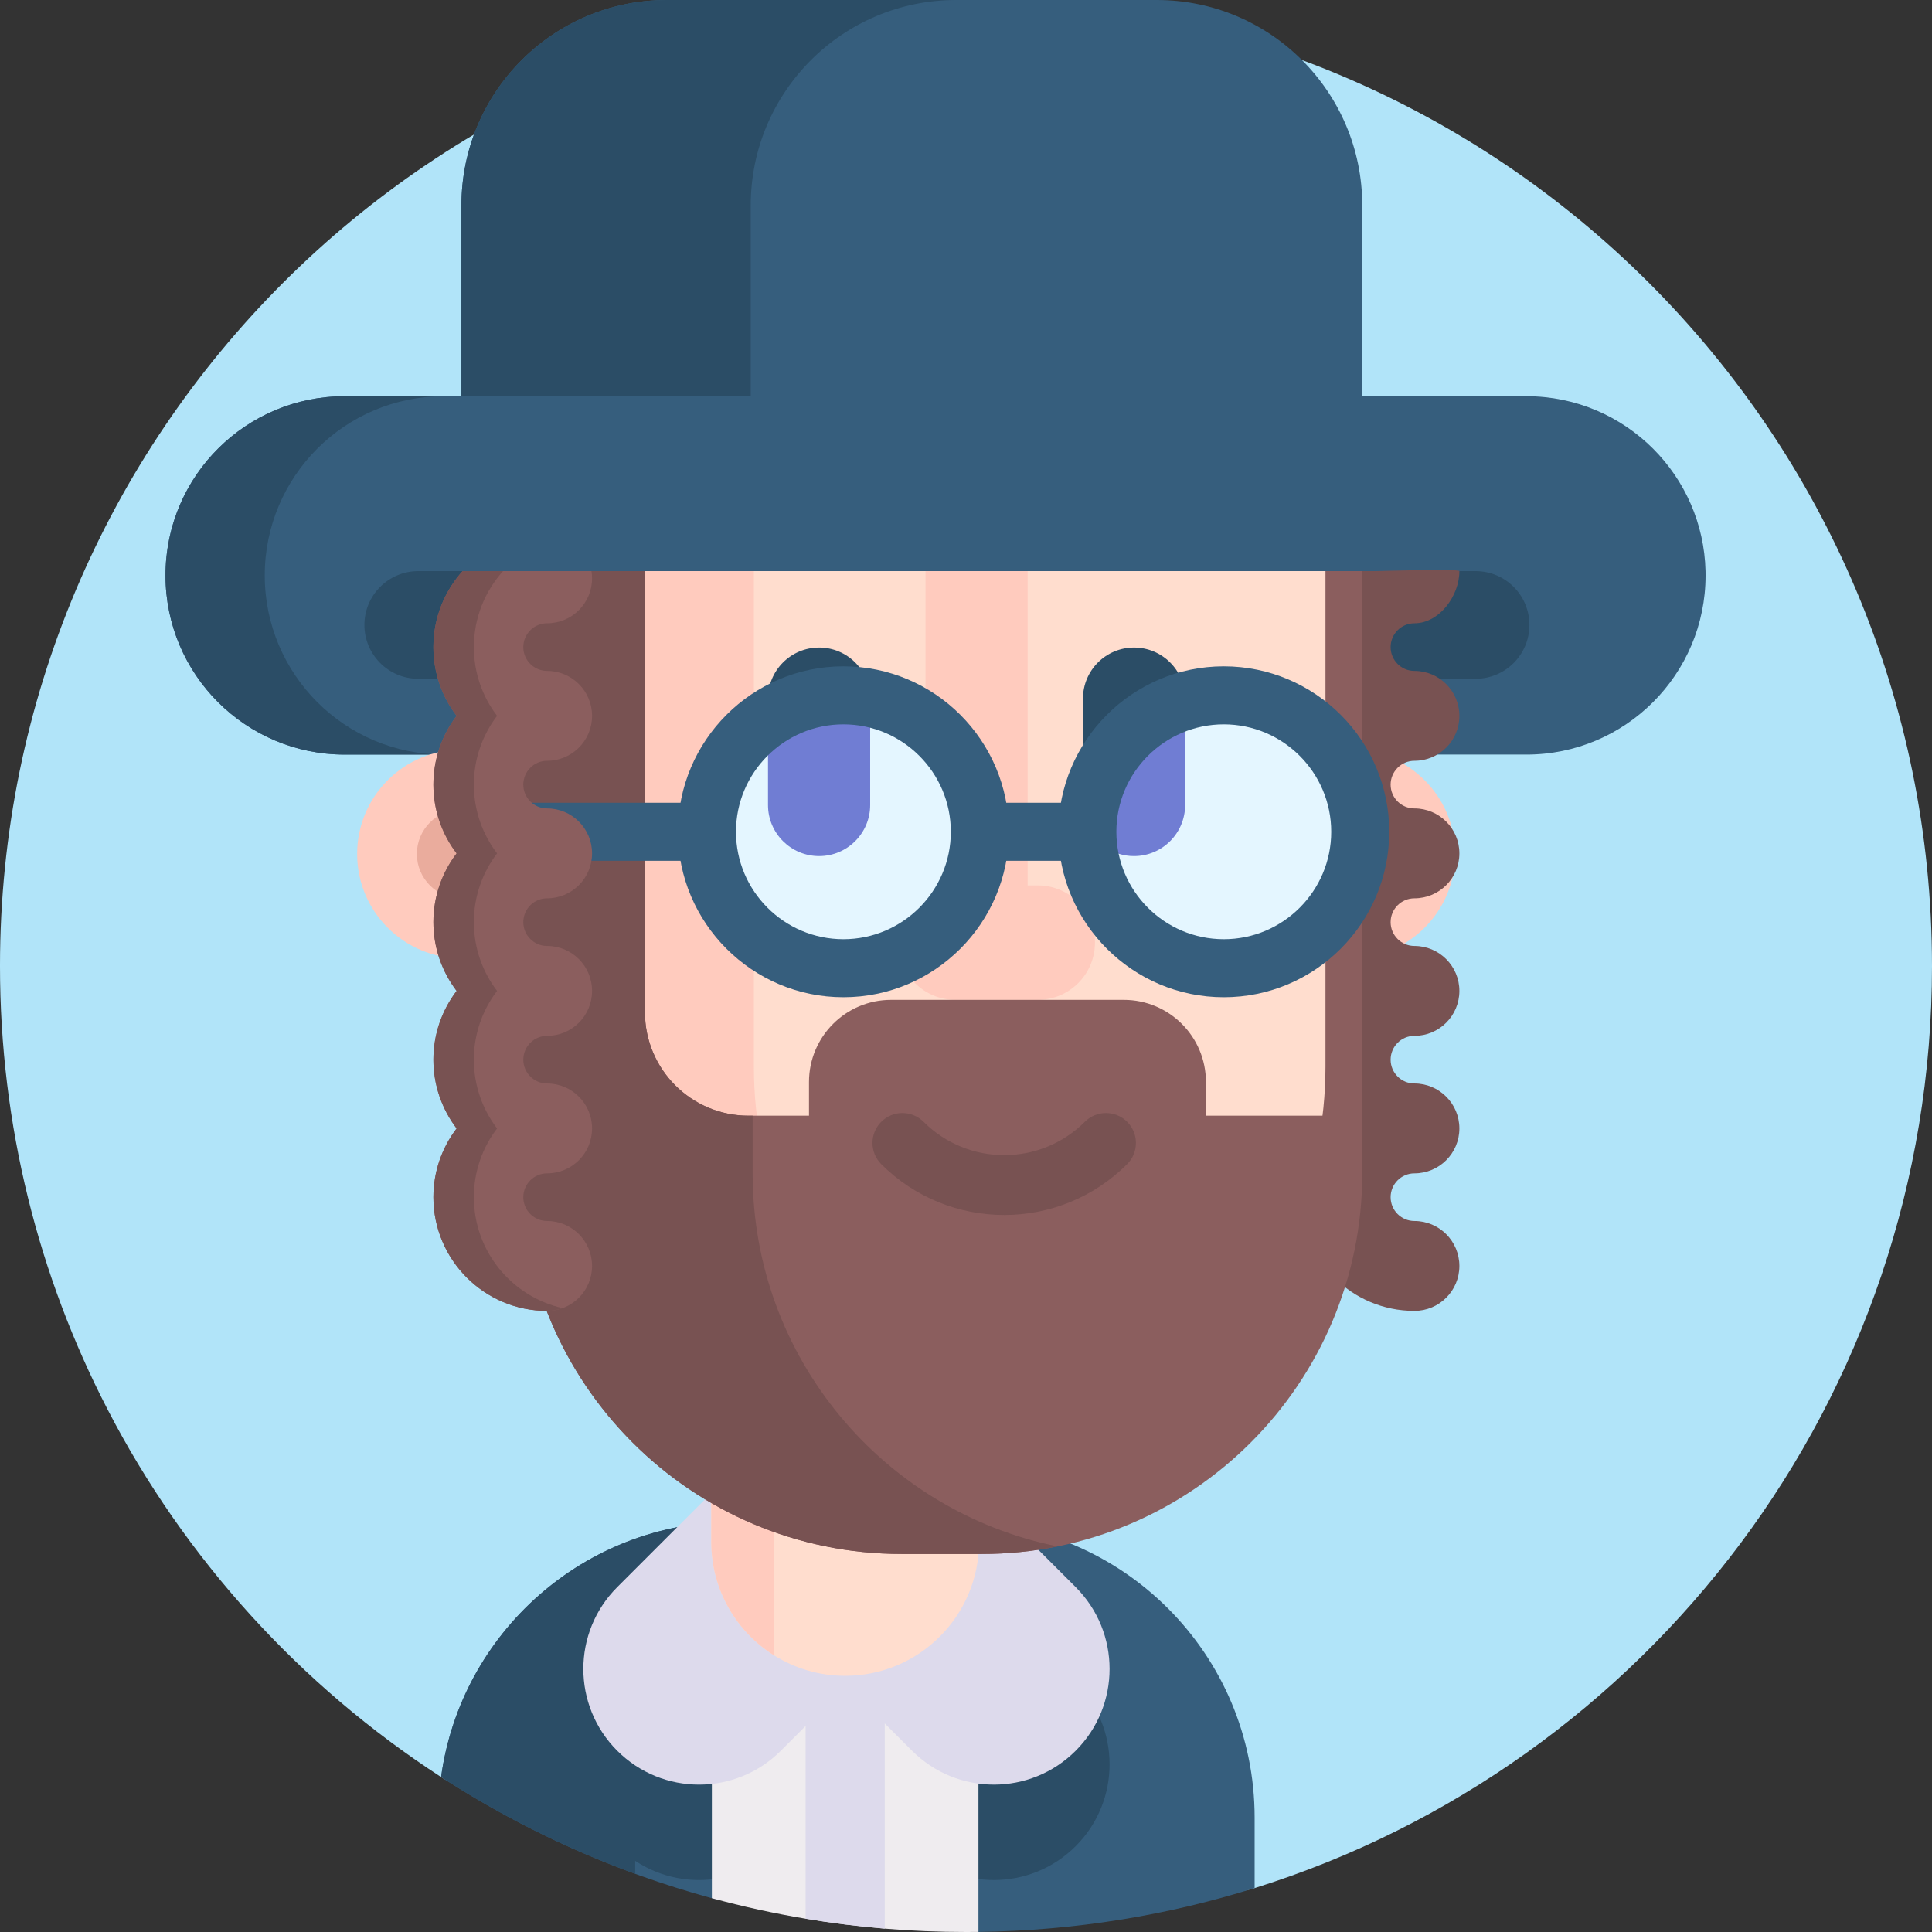 <svg id="Capa_1" enable-background="new 0 0 512 512" height="512" viewBox="0 0 512 512" width="512" xmlns="http://www.w3.org/2000/svg"><rect x="0" y="0" width="512" height="512" fill="#333333" stroke="none"/><g><path d="m512 256c0 114.74-75.49 211.85-179.51 244.37-23.15 7.25-47.72-25.36-73.19-25.04-1.1.01-2.2.02-3.3.02-22.56 0-44.43.47-65.27-4.8-.69-.17-1.39-.35-2.08-.54-6.89-1.88-13.67-4.03-20.32-6.46-18.2-6.63-35.43 17.76-51.44 7.38-37.3-24.19-67.9-57.82-88.43-97.51-18.18-35.17-28.46-75.1-28.46-117.42 0-141.38 114.62-256 256-256s256 114.62 256 256z" fill="#b1e4f9"/><g><path d="m306.574 0h-129.855c-30.066 0-54.439 24.373-54.439 54.439v138.588h238.733v-138.588c.001-30.066-24.373-54.439-54.439-54.439z" fill="#365e7d"/><path d="m253.387.001c-30.065 0-54.438 24.373-54.438 54.438v138.588h-76.669v-138.588c0-30.065 24.372-54.438 54.438-54.438h76.669z" fill="#2b4d66"/><path d="m451.994 152.49c0 26.218-21.254 47.483-47.483 47.483h-313.17c-13.115 0-24.988-5.316-33.578-13.905-8.589-8.6-13.905-20.463-13.905-33.578 0-.385 0-.758.011-1.142.604-25.702 21.627-46.341 47.472-46.341h313.17c13.115 0 24.988 5.316 33.578 13.906 8.337 8.337 13.598 19.782 13.895 32.435.01.384.01.757.01 1.142z" fill="#365e7d"/><path d="m391.049 179.88h-280.209c-7.879 0-14.266-6.387-14.266-14.266 0-7.879 6.387-14.266 14.266-14.266h11.749l153.781 33.344 110.381-33.344h4.297c7.879 0 14.266 6.387 14.266 14.266.001 7.879-6.386 14.266-14.265 14.266z" fill="#2b4d66"/><path d="m84.068 186.064c8.589 8.589 20.463 13.905 33.577 13.905h-26.305c-13.115 0-24.977-5.316-33.577-13.905-8.589-8.6-13.906-20.463-13.906-33.578 0-26.229 21.265-47.483 47.483-47.483h26.306c-26.229 0-47.483 21.254-47.483 47.483 0 13.115 5.316 24.977 13.905 33.578z" fill="#2b4d66"/><path d="m358.01 253.943h-235.73c-15.261 0-27.633-12.372-27.633-27.633 0-15.261 12.372-27.633 27.633-27.633h235.73c15.262 0 27.633 12.372 27.633 27.633.001 15.261-12.371 27.633-27.633 27.633z" fill="#ffcbbe"/><path d="m122.281 238.115c-6.51 0-11.805-5.296-11.805-11.805 0-6.51 5.296-11.805 11.805-11.805h235.729c6.51 0 11.805 5.296 11.805 11.805s-5.296 11.805-11.805 11.805z" fill="#eaac9d"/><path d="m344.706 207.936c0 6.843 2.285 13.159 6.14 18.222-3.855 5.064-6.14 11.379-6.14 18.222s2.285 13.159 6.14 18.222c-3.855 5.064-6.14 11.379-6.14 18.222s2.285 13.159 6.14 18.222c-3.855 5.063-6.14 11.379-6.14 18.222 0 16.608 13.51 30.129 30.129 30.129 6.579 0 11.917-5.327 11.917-11.906s-5.338-11.918-11.917-11.918c-3.482 0-6.305-2.834-6.305-6.305 0-3.482 2.823-6.316 6.305-6.316 6.579 0 11.917-5.327 11.917-11.906 0-6.58-5.338-11.918-11.917-11.918-3.482 0-6.305-2.834-6.305-6.305 0-3.482 2.823-6.316 6.305-6.316 6.579 0 11.917-5.327 11.917-11.907s-5.338-11.918-11.917-11.918c-3.482 0-6.305-2.823-6.305-6.304 0-3.482 2.823-6.316 6.305-6.316 6.579 0 11.917-5.327 11.917-11.907 0-6.579-5.338-11.918-11.917-11.918-3.482 0-6.305-2.823-6.305-6.305s2.823-6.316 6.305-6.316c6.579 0 11.917-5.327 11.917-11.906 0-6.58-5.338-11.918-11.917-11.918-3.482 0-6.305-2.823-6.305-6.305s2.823-6.316 6.305-6.316c6.579 0 11.917-7.249 11.917-13.829 0-.659-22.175 0-22.175 0h-12.139c-4.8 5.349-7.733 12.412-7.733 20.144 0 6.843 2.285 13.159 6.14 18.222-3.855 5.07-6.139 11.385-6.139 18.228z" fill="#785252"/><path d="m351.262 151.35h9.752v144.317l-34.503 13.88z" fill="#8b5e5e"/><path d="m332.49 481.69v18.68c-23.151 7.247-47.727 11.287-73.19 11.609-1.098.014-23.728-30.661-24.83-30.661-23.309 0-24.361 27.565-45.821 21.727-25.763-7.009-49.91-17.941-71.759-32.115 5.24-38.22 38.03-67.66 77.68-67.66h59.51c43.31 0 78.41 35.11 78.41 78.42z" fill="#365e7d"/><g fill="#2b4d66"><path d="m163.572 489.253c11.974 11.974 31.387 11.974 43.361 0l56.925-56.925-43.361-43.361-56.925 56.925c-11.973 11.974-11.973 31.387 0 43.361z"/><path d="m285.069 489.253c-11.974 11.974-31.387 11.974-43.361 0l-56.925-56.925 43.361-43.361 56.925 56.925c11.974 11.974 11.974 31.387 0 43.361z"/></g><path d="m259.3 428.38v83.6c-1.1.01-2.2.02-3.3.02-7.25 0-14.43-.3-21.53-.89-7.08-.59-14.07-1.47-20.98-2.63-8.42-1.41-16.71-3.23-24.84-5.44v-74.66z" fill="#efecef"/><path d="m234.47 428.38v82.73c-7.08-.59-14.07-1.47-20.98-2.63v-80.1z" fill="#dddaec"/><path d="m246.74 403.27c-43.3 0-78.41 35.1-78.41 78.42v14.89c-18.2-6.63-35.43-15.27-51.44-25.65 5.24-38.23 38.02-67.66 77.68-67.66z" fill="#2b4d66"/><g fill="#dddaec"><path d="m163.572 463.965c11.974 11.974 31.387 11.974 43.361 0l56.925-56.925-43.361-43.361-56.925 56.925c-11.973 11.974-11.973 31.388 0 43.361z"/><path d="m285.069 463.965c-11.974 11.974-31.387 11.974-43.361 0l-56.925-56.925 43.361-43.361 56.925 56.925c11.974 11.974 11.974 31.388 0 43.361z"/></g><path d="m259.453 315.734v92.894c0 9.8-3.974 18.669-10.396 25.08-6.411 6.422-15.28 10.396-25.08 10.396-6.903 0-13.345-1.966-18.784-5.386-10.019-6.265-16.692-17.403-16.692-30.09v-92.894z" fill="#ffddce"/><path d="m259.453 315.734v88.532c-4.832.68-9.758 1.025-14.778 1.025-20.614 0-39.868-5.857-56.173-16.002v-73.556h70.951z" fill="#ffcbbe"/><path d="m205.193 351.795v86.922c-10.019-6.265-16.692-17.403-16.692-30.09v-56.832z" fill="#ffcbbe"/><path d="m351.262 151.347v131.357c0 58.862-47.725 106.587-106.587 106.587s-106.587-47.725-106.587-106.587v-64.651c0-14.784 27.376-48.769 32.824-66.706z" fill="#ffddce"/><path d="m275.528 384.754c-9.765 2.955-20.122 4.536-30.853 4.536-29.437 0-56.083-11.929-75.371-31.216-19.288-19.298-31.216-45.945-31.216-75.371l32.824-131.357h28.872v131.357c0 29.426 11.928 56.072 31.216 75.371 12.269 12.258 27.492 21.539 44.528 26.68z" fill="#ffcbbe"/><path d="m217.068 226.873c-7.475 0-13.535-6.06-13.535-13.535v-28.197c0-7.475 6.06-13.535 13.535-13.535 7.475 0 13.535 6.06 13.535 13.535v28.197c0 7.476-6.06 13.535-13.535 13.535z" fill="#2b4d66"/><path d="m300.532 226.873c-7.475 0-13.535-6.06-13.535-13.535v-28.197c0-7.475 6.06-13.535 13.535-13.535 7.475 0 13.535 6.06 13.535 13.535v28.197c0 7.476-6.06 13.535-13.535 13.535z" fill="#2b4d66"/><path d="m245.268 151.347h27.064v103.161h-27.064z" fill="#ffcbbe"/><path d="m275.012 234.643h-21.806c-8.375 0-15.164 6.789-15.164 15.164 0 8.375 6.789 15.164 15.164 15.164h21.806c8.375 0 15.164-6.789 15.164-15.164-.001-8.374-6.79-15.164-15.164-15.164z" fill="#ffcbbe"/><path d="m319.585 330.001h-105.194v-43.261c0-12.022 9.746-21.768 21.768-21.768h61.657c12.022 0 21.768 9.746 21.768 21.768v43.261z" fill="#8b5e5e"/><path d="m170.912 268.223v-116.873h-32.823v144.316 10.958 4.332c0 55.705 45.158 100.862 100.862 100.862h21.201c55.705 0 100.862-45.158 100.862-100.862v-15.289h-162.658c-15.157 0-27.444-12.287-27.444-27.444z" fill="#8b5e5e"/><path d="m280.241 409.81c-6.491 1.318-13.214 2.01-20.089 2.01h-21.199c-55.699 0-100.864-45.155-100.864-100.864v-159.606h32.831v116.879c0 15.157 12.28 27.438 27.438 27.438h1.098v15.289c-.001 48.834 34.697 89.562 80.785 98.854z" fill="#785252"/><path d="m138.088 212.742h49.265v15.377h-49.265z" fill="#365e7d"/><path d="m298.708 308.507c-17.968 17.968-47.204 17.968-65.172 0-3.098-3.098-3.098-8.121 0-11.219s8.121-3.098 11.219 0c11.782 11.782 30.952 11.782 42.734 0 3.098-3.098 8.121-3.098 11.219 0s3.098 8.121 0 11.219z" fill="#785252"/><path d="m138.681 207.936c0 3.482 2.834 6.305 6.305 6.305 6.579 0 11.917 5.338 11.917 11.918 0 6.579-5.338 11.907-11.917 11.907-3.471 0-6.305 2.834-6.305 6.316s2.834 6.304 6.305 6.304c6.579 0 11.917 5.338 11.917 11.918s-5.338 11.907-11.917 11.907c-3.471 0-6.305 2.834-6.305 6.316 0 3.471 2.834 6.305 6.305 6.305 6.579 0 11.917 5.338 11.917 11.918 0 6.579-5.338 11.906-11.917 11.906-3.471 0-6.305 2.834-6.305 6.316 0 3.471 2.834 6.305 6.305 6.305 6.579 0 11.917 5.338 11.917 11.918s-5.338 11.906-11.917 11.906c-16.608 0-30.129-13.521-30.129-30.129 0-6.843 2.296-13.159 6.151-18.222-3.855-5.064-6.151-11.379-6.151-18.222s2.296-13.159 6.151-18.222c-3.855-5.063-6.151-11.379-6.151-18.222s2.296-13.159 6.151-18.222c-3.855-5.064-6.151-11.379-6.151-18.222s2.296-13.159 6.151-18.222c-3.855-5.064-6.151-11.379-6.151-18.222 0-7.733 2.933-14.795 7.733-20.144h34.149c.11.626.165 1.263.165 1.922 0 6.579-5.338 11.907-11.917 11.907-3.471 0-6.305 2.834-6.305 6.316s2.834 6.305 6.305 6.305c6.579 0 11.917 5.338 11.917 11.918 0 6.579-5.338 11.906-11.917 11.906-3.473-.006-6.306 2.828-6.306 6.31z" fill="#8b5e5e"/><path d="m149.117 346.672c-1.29.47-2.68.73-4.13.73-16.61 0-30.13-13.52-30.13-30.13 0-6.84 2.3-13.16 6.15-18.22-3.85-5.07-6.15-11.38-6.15-18.23 0-6.84 2.3-13.15 6.15-18.22-3.85-5.06-6.15-11.38-6.15-18.22s2.3-13.16 6.15-18.22c-3.85-5.07-6.15-11.38-6.15-18.22 0-6.85 2.3-13.16 6.15-18.23-3.85-5.06-6.15-11.38-6.15-18.22 0-7.73 2.93-14.79 7.73-20.14h10.72c-4.8 5.35-7.73 12.41-7.73 20.14 0 6.84 2.29 13.16 6.15 18.22-3.86 5.07-6.15 11.38-6.15 18.23 0 6.84 2.29 13.15 6.15 18.22-3.86 5.06-6.15 11.38-6.15 18.22s2.29 13.16 6.15 18.22c-3.86 5.07-6.15 11.38-6.15 18.22 0 6.85 2.29 13.16 6.15 18.23-3.86 5.06-6.15 11.38-6.15 18.22 0 14.35 10.08 26.39 23.54 29.4z" fill="#785252"/><path d="m259.668 220.436c0 19.968-16.19 36.148-36.159 36.148s-36.159-16.179-36.159-36.148c0-12.588 6.425-23.67 16.179-30.14 5.723-3.811 12.598-6.019 19.98-6.019 2.427 0 4.8.242 7.095.703 16.575 3.295 29.064 17.904 29.064 35.456z" fill="#e4f6ff"/><path d="m360.477 220.436c0 19.968-16.19 36.148-36.159 36.148s-36.159-16.179-36.159-36.148c0-.516.011-1.033.033-1.549.659-15.729 11.368-28.854 25.878-33.138 3.251-.955 6.689-1.472 10.248-1.472 19.969 0 36.159 16.179 36.159 36.159z" fill="#e4f6ff"/><path d="m230.604 184.98v28.36c0 7.469-6.063 13.532-13.532 13.532-7.48 0-13.543-6.063-13.543-13.532v-23.044c5.723-3.811 12.598-6.019 19.98-6.019 2.427 0 4.8.242 7.095.703z" fill="#707dd3"/><path d="m314.07 185.749v27.591c0 7.469-6.063 13.532-13.543 13.532-5.492 0-10.226-3.273-12.335-7.985.66-15.729 11.369-28.854 25.878-33.138z" fill="#707dd3"/><g fill="#365e7d"><path d="m223.511 264.278c-24.177 0-43.847-19.67-43.847-43.847s19.669-43.847 43.847-43.847 43.847 19.669 43.847 43.847-19.67 43.847-43.847 43.847zm0-72.317c-15.698 0-28.469 12.771-28.469 28.469 0 15.699 12.771 28.47 28.469 28.47s28.469-12.771 28.469-28.47c0-15.698-12.771-28.469-28.469-28.469z"/><path d="m324.319 264.278c-24.177 0-43.847-19.67-43.847-43.847s19.669-43.847 43.847-43.847 43.847 19.669 43.847 43.847-19.669 43.847-43.847 43.847zm0-72.317c-15.698 0-28.469 12.771-28.469 28.469 0 15.699 12.771 28.47 28.469 28.47s28.469-12.771 28.469-28.47c.001-15.698-12.771-28.469-28.469-28.469z"/><path d="m259.669 212.742h28.492v15.377h-28.492z"/></g></g></g></svg>